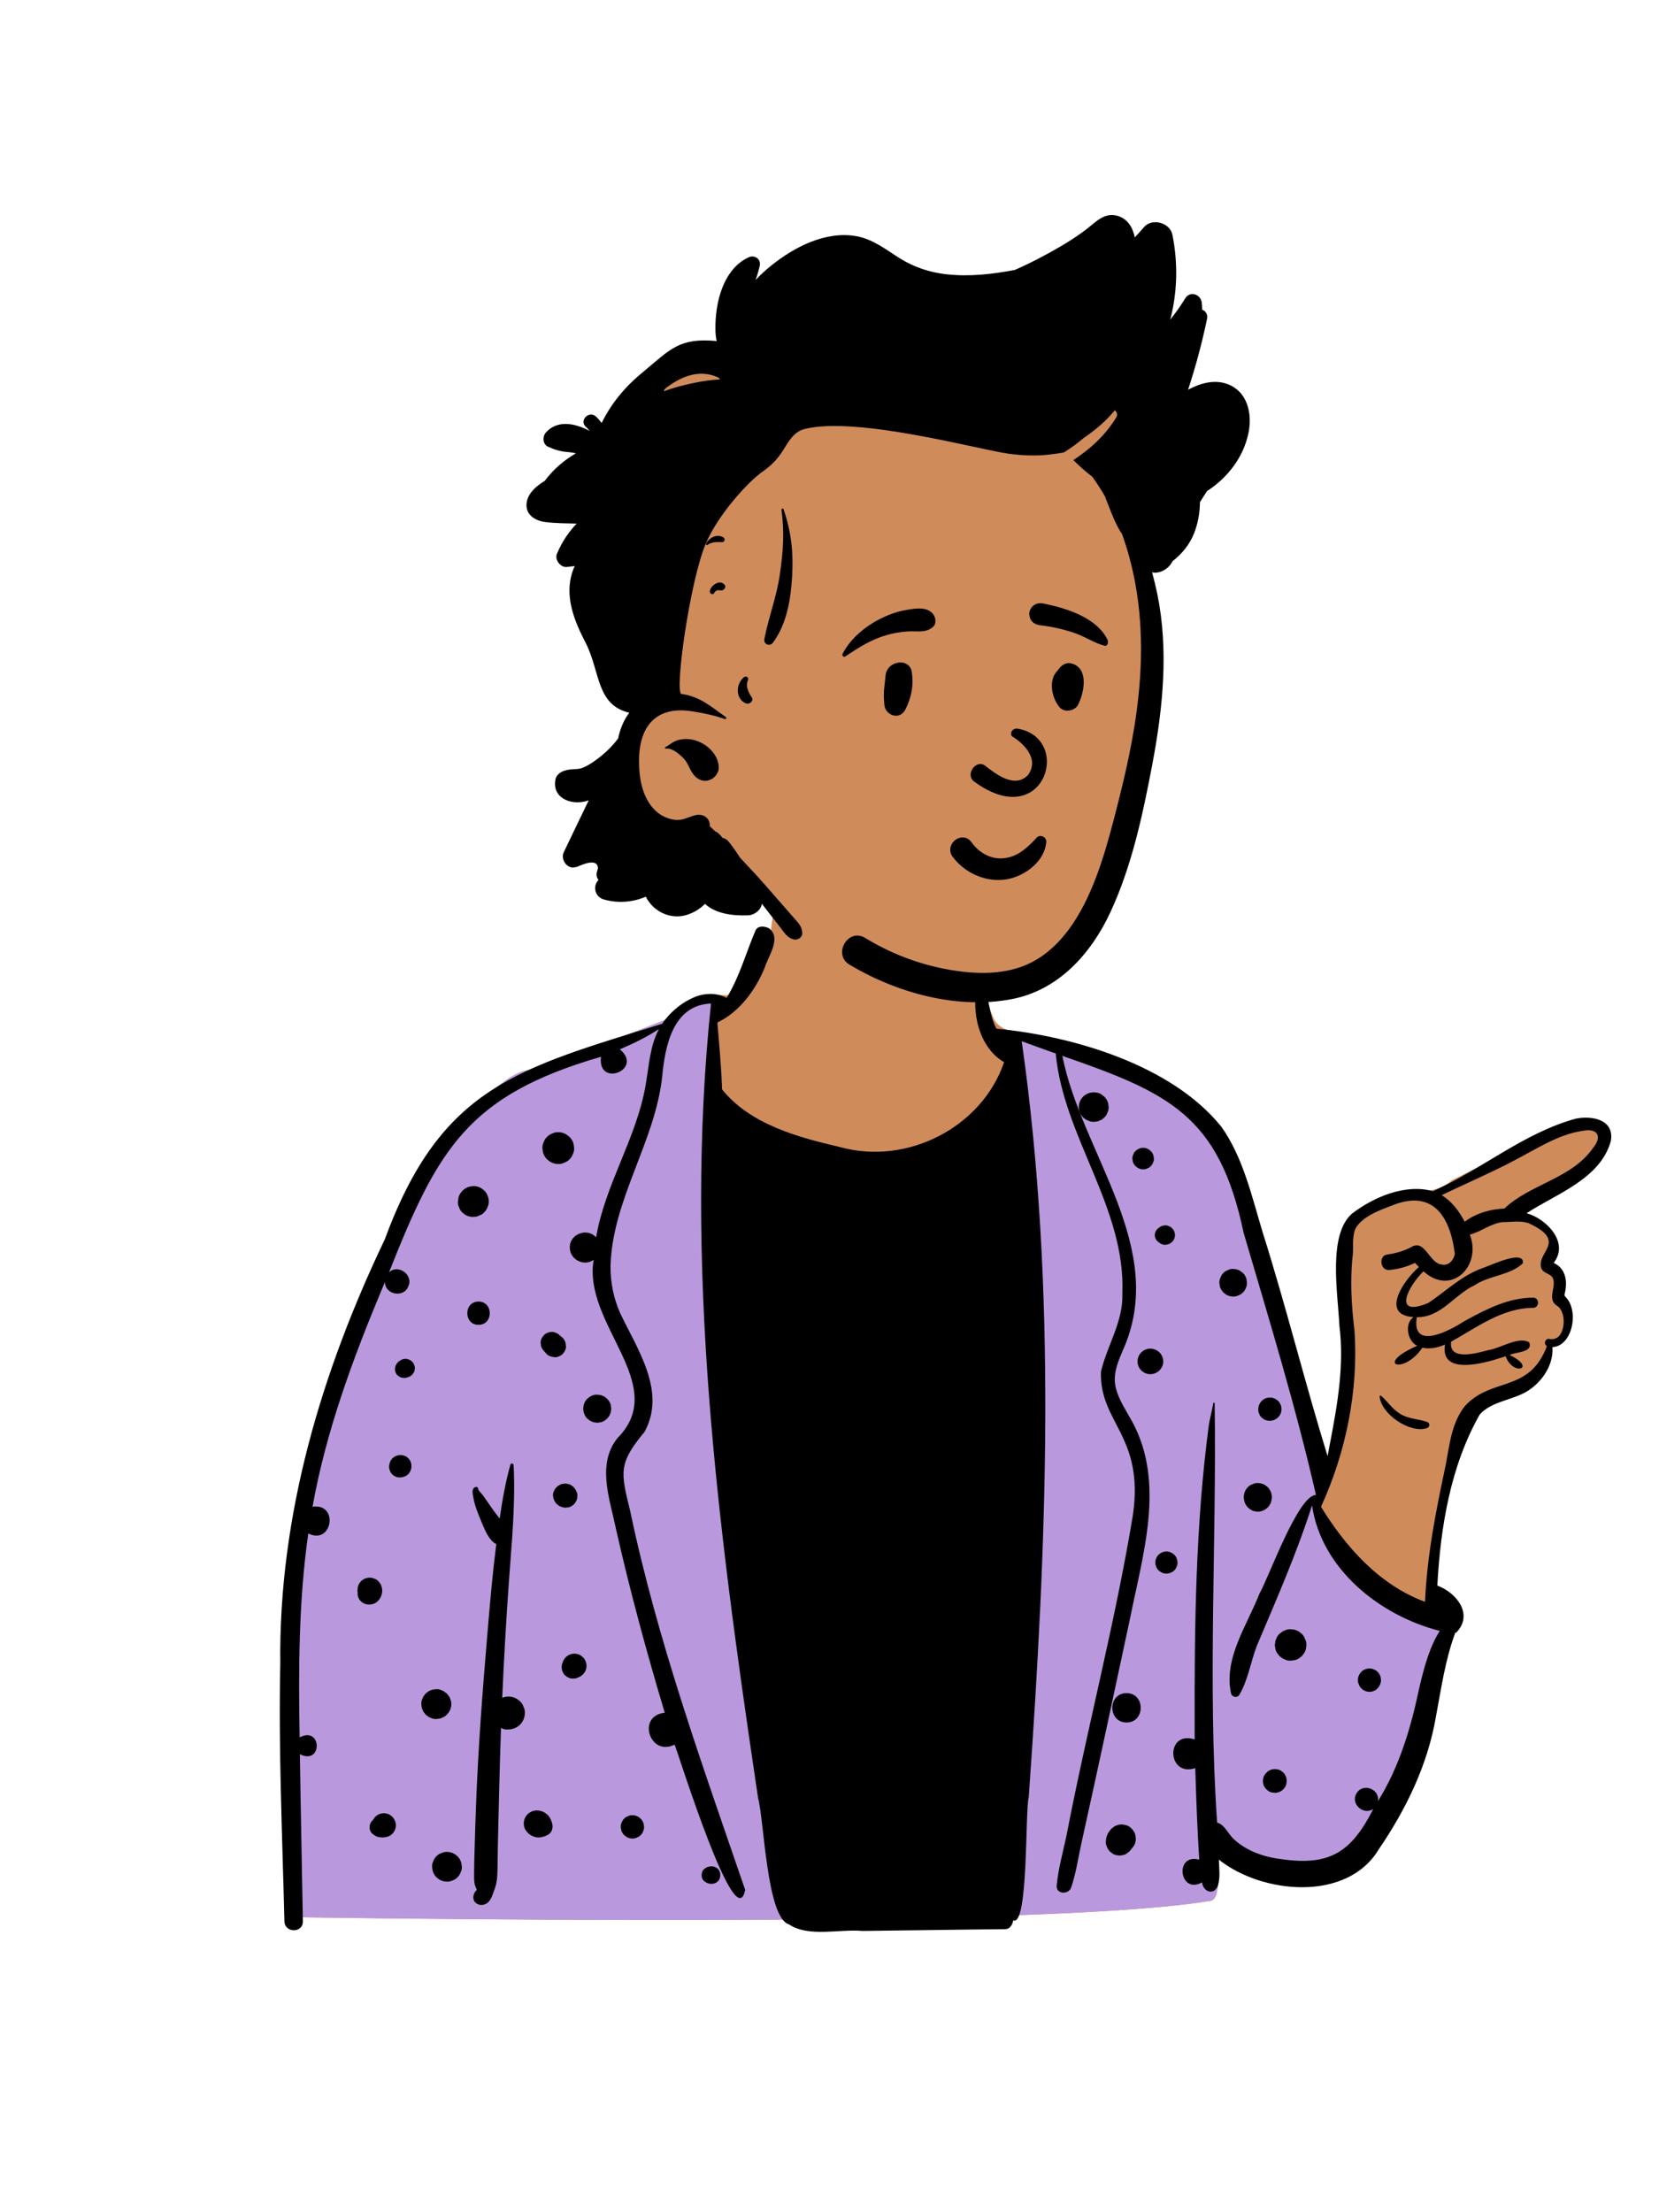 <svg width="36" height="48" viewBox="0 0 36 48" fill="none" xmlns="http://www.w3.org/2000/svg">
<path fill-rule="evenodd" clip-rule="evenodd" d="M18.901 18.793C19.813 18.838 21.233 19.229 21.304 19.479C21.415 19.869 21.177 21.332 21.575 22.12C21.745 22.456 22.39 22.426 22.639 22.535C23.475 22.901 25.95 23.596 26.46 24.47C26.665 24.82 27.921 29.166 28.589 31.383C28.664 31.633 28.749 31.864 28.841 32.078L28.875 31.912C29.148 30.572 29.284 29.761 29.284 29.478C29.284 29.037 28.932 27.175 29.284 26.702C29.632 26.233 30.471 25.85 30.849 25.842L30.86 25.842C31.108 25.842 31.324 25.765 31.506 25.609L31.773 25.475C33.134 24.792 33.928 24.418 34.157 24.351C34.523 24.245 35.146 24.471 34.834 24.809C34.627 25.035 34.106 25.434 33.27 26.006L32.955 26.256L32.993 26.276C33.401 26.491 33.64 26.671 33.711 26.817C33.785 26.968 33.75 27.147 33.605 27.353L33.627 27.375C33.81 27.554 33.901 27.675 33.901 27.736V28.036C34.084 28.302 34.129 28.525 34.038 28.703C33.947 28.881 33.803 29.035 33.605 29.166C33.459 29.549 33.286 29.822 33.085 29.984C32.884 30.146 32.536 30.281 32.042 30.389L31.595 31.459L31.232 32.962L31.05 34.638L31.103 34.677C31.349 34.856 31.506 34.989 31.506 35.126C31.506 35.339 30.515 40.364 28.972 40.589C28.638 40.638 26.908 40.399 26.34 39.937L26.349 39.987C26.482 40.794 26.454 41.214 26.264 41.245C23.926 41.628 17.287 41.747 6.347 41.6C6.282 35.791 6.576 31.923 7.23 29.994C8.902 25.062 10.745 23.378 11.39 23.234C11.955 23.107 13.914 22.327 14.462 22.12C14.819 21.985 14.896 21.58 15.303 21.58L15.336 21.58C15.73 21.584 16.079 21.655 16.275 21.452C16.791 20.92 16.646 20.184 16.86 19.479C16.978 19.09 17.782 18.738 18.901 18.793Z" fill="#D08B5B"/>
<path d="M15.303 21.579L15.336 21.579C15.433 21.58 15.528 21.585 15.618 21.589L15.428 22.238L15.424 22.306C15.3 24.541 16.395 25.611 18.706 25.516C21.018 25.421 22.169 24.689 22.157 23.321L22.156 23.28L22.156 22.428L22.192 22.436C22.368 22.468 22.537 22.49 22.639 22.535C23.475 22.901 25.95 23.595 26.46 24.469C26.665 24.819 27.921 29.165 28.589 31.382C28.613 31.463 28.639 31.542 28.665 31.619L28.665 32.057L28.658 32.084C28.424 32.959 28.735 33.675 29.592 34.231C30.2 34.625 30.823 34.881 31.464 34.999C31.491 35.041 31.506 35.083 31.506 35.125C31.506 35.338 30.515 40.363 28.972 40.588C28.638 40.637 26.908 40.398 26.34 39.936L26.349 39.986L26.357 40.034C26.481 40.81 26.45 41.213 26.264 41.244C23.926 41.627 17.287 41.746 6.347 41.599C6.282 35.791 6.576 31.922 7.23 29.994C8.902 25.061 10.745 23.377 11.39 23.233C11.955 23.106 13.914 22.326 14.462 22.119C14.819 21.984 14.896 21.579 15.303 21.579Z" fill="#BA98DE"/>
<path fill-rule="evenodd" clip-rule="evenodd" d="M16.396 20.185C16.449 20.079 16.591 20.093 16.685 20.141C16.966 20.346 16.672 20.745 16.594 20.996C16.394 21.483 16.047 21.958 15.567 22.186C15.607 22.669 15.652 23.152 15.669 23.638C16.282 24.399 17.316 24.676 18.234 24.89C19.675 25.289 21.302 24.472 21.789 23.046C21.235 22.731 21.056 21.907 21.221 21.332C21.236 21.292 21.298 21.274 21.32 21.319C21.472 21.631 21.452 22.012 21.624 22.32C23.279 22.478 25.415 23.103 26.499 24.442C26.979 25.111 27.169 25.983 27.406 26.759C27.911 28.359 28.313 29.992 28.808 31.593L28.866 31.29C29.026 30.455 29.172 29.609 29.064 28.76L29.062 28.72C29.027 28.044 28.815 26.788 29.339 26.332C29.813 25.97 30.499 25.679 31.094 25.846C32.152 25.375 33.065 24.582 34.192 24.273C34.538 24.201 35.037 24.286 34.955 24.757C34.728 25.58 33.777 25.899 33.127 26.324C33.543 26.437 34.051 26.944 33.726 27.386C33.723 27.394 33.721 27.4 33.718 27.405C33.982 27.522 34.019 27.816 33.954 28.069C33.948 28.135 33.93 28.078 33.969 28.138C34.267 28.419 34.136 29.203 33.687 29.23C33.716 29.601 33.478 29.962 33.176 30.164C32.85 30.383 32.379 30.392 32.11 30.691C31.477 31.807 31.259 33.125 31.19 34.403C31.607 34.559 31.981 35.026 31.602 35.422C31.595 35.423 31.587 35.424 31.58 35.425C31.36 36.011 31.275 36.636 31.159 37.249C30.98 38.294 30.514 39.254 29.92 40.124C29.232 41.277 27.382 41.094 26.45 40.35C26.454 40.545 26.486 40.739 26.424 40.928C26.331 41.131 26.107 41.044 26.084 40.843C25.592 41.12 25.476 40.205 26.023 40.35C25.981 39.689 25.957 39.027 25.937 38.364C25.317 38.565 25.29 37.536 25.924 37.742L25.924 37.458C25.919 35.276 25.943 33.088 26.231 30.924C26.257 30.762 26.302 30.605 26.329 30.444C26.331 30.428 26.358 30.433 26.358 30.448C26.402 33.478 26.204 36.514 26.411 39.545C26.583 39.597 26.651 39.795 26.778 39.91C27.061 40.171 27.446 40.298 27.822 40.342C28.876 40.49 29.331 40.168 29.8 39.252C29.589 39.393 29.303 39.143 29.432 38.919L29.436 38.913C29.57 38.675 29.948 38.817 29.9 39.083C30.372 38.327 30.619 37.475 30.801 36.61L30.826 36.507C30.915 36.14 31.03 35.719 31.243 35.387C29.944 35.056 28.674 34.047 28.471 32.663C28.141 33.7 27.695 34.712 27.269 35.72C27.138 36.07 27.083 36.447 26.895 36.772C26.851 36.847 26.74 36.828 26.715 36.748C26.545 35.991 27.059 35.27 27.326 34.587C27.543 34.202 28.168 32.441 28.556 32.437C28.12 30.528 27.54 28.633 26.986 26.748C26.452 24.202 25.362 23.711 23.053 22.91C23.47 25.033 25.371 27.087 24.359 29.314L24.335 29.372C24.231 29.617 24.145 29.865 24.218 30.134C24.288 30.395 24.447 30.622 24.575 30.858C25.289 32.186 24.797 33.737 24.521 35.12C24.173 36.742 23.828 38.366 23.468 39.986C23.397 40.309 23.351 40.642 23.244 40.955C23.188 41.116 22.912 41.101 22.93 40.913C22.964 40.547 23.066 40.19 23.142 39.831C23.59 37.506 24.198 35.208 24.584 32.873C24.832 31.144 23.854 30.878 23.891 29.762C24.024 29.19 24.375 28.68 24.355 28.072C24.433 26.208 23.077 24.671 22.909 22.858L22.613 22.753C22.465 22.7 22.318 22.646 22.171 22.592C22.945 28.012 22.71 33.552 22.323 38.999C22.244 39.251 22.319 41.821 21.987 41.665C21.971 41.763 21.918 41.859 21.805 41.859C20.776 41.868 19.747 41.885 18.718 41.897C18.224 41.851 17.543 42.04 17.122 41.755C16.636 41.616 16.581 39.485 16.451 39.016L16.4 38.675C15.574 33.098 14.835 27.406 15.429 21.774C14.603 21.805 14.432 22.697 14.371 23.346C14.218 24.779 13.293 26.013 13.248 27.463C13.245 27.814 13.311 28.155 13.451 28.478C13.824 29.269 14.469 30.183 13.987 31.067C13.417 31.754 13.466 31.935 13.675 32.785C14.264 35.595 15.241 38.296 16.17 41.005C15.968 42.058 14.754 38.149 14.639 37.854C14.102 38.125 13.808 37.227 14.425 37.163C14.029 35.837 13.664 34.5 13.361 33.149L13.353 33.111C13.219 32.487 12.955 31.756 13.4 31.202C14.548 30.041 12.642 28.742 12.882 27.335C12.674 27.489 12.36 27.327 12.365 27.068C12.355 26.777 12.746 26.628 12.935 26.85C13.128 25.708 13.802 24.712 14.005 23.573L14.014 23.52C14.084 23.118 14.103 22.694 14.3 22.328C14.032 22.502 13.745 22.643 13.451 22.768C13.977 23.208 12.958 23.61 13.042 22.93C10.154 23.766 9.501 24.931 8.441 27.608C8.639 27.416 8.978 27.665 8.86 27.91C8.765 28.169 8.353 28.093 8.353 27.818L8.304 27.933C7.661 29.471 7.076 31.046 6.782 32.692C7.359 32.611 7.212 33.533 6.69 33.273C6.48 34.737 6.476 36.221 6.502 37.697C6.989 37.442 7.003 38.309 6.507 38.062C6.525 39.271 6.552 40.48 6.572 41.689C6.576 41.947 6.179 41.946 6.172 41.689C6.126 39.831 6.042 37.97 6.082 36.111C6.044 32.886 6.971 29.776 8.352 26.887C9.574 23.559 11.262 23.181 14.368 22.214C14.655 21.788 15.268 21.385 15.767 21.652C16.047 21.201 16.189 20.666 16.396 20.185ZM11.075 31.781C11.086 31.74 11.145 31.751 11.146 31.791C11.172 32.313 11.149 32.838 11.114 33.363C11.092 33.683 11.065 34.002 11.043 34.32C10.983 35.159 10.935 35.998 10.898 36.838C10.911 36.833 10.924 36.828 10.938 36.824C11.001 36.807 11.065 36.807 11.128 36.824C11.184 36.84 11.233 36.868 11.276 36.907L11.285 36.916C11.32 36.948 11.344 36.986 11.359 37.031C11.379 37.07 11.39 37.112 11.39 37.157L11.389 37.168C11.389 37.233 11.373 37.292 11.341 37.348C11.309 37.402 11.266 37.444 11.213 37.476C11.157 37.508 11.097 37.524 11.033 37.525C11.026 37.525 11.019 37.526 11.012 37.526C10.964 37.528 10.92 37.518 10.878 37.497L10.872 37.495C10.856 37.921 10.844 38.347 10.834 38.774C10.826 39.145 10.814 39.517 10.807 39.889L10.803 40.075L10.797 40.486C10.794 40.654 10.796 40.816 10.738 40.976L10.731 40.994C10.69 41.1 10.658 41.249 10.547 41.308C10.459 41.355 10.34 41.337 10.289 41.245C10.247 41.168 10.284 41.057 10.347 41.006C10.345 41.002 10.343 40.999 10.342 40.996C10.332 40.967 10.317 40.941 10.309 40.912C10.281 40.822 10.289 40.726 10.288 40.632C10.288 40.467 10.294 40.302 10.298 40.137C10.308 39.785 10.319 39.434 10.333 39.083C10.38 37.906 10.467 36.728 10.568 35.554L10.601 35.158C10.647 34.631 10.694 34.103 10.76 33.579C10.763 33.554 10.767 33.529 10.77 33.504C10.734 33.486 10.701 33.462 10.675 33.434C10.569 33.323 10.505 33.158 10.445 33.015L10.432 32.982C10.367 32.83 10.306 32.676 10.275 32.513L10.273 32.498C10.258 32.428 10.23 32.305 10.304 32.271C10.343 32.254 10.367 32.266 10.38 32.304C10.381 32.31 10.38 32.315 10.377 32.32C10.408 32.366 10.455 32.41 10.485 32.453L10.588 32.6L10.639 32.674C10.703 32.769 10.772 32.86 10.843 32.949C10.899 32.556 10.968 32.164 11.075 31.781ZM15.292 40.545C15.42 40.444 15.63 40.499 15.63 40.685C15.63 40.872 15.42 40.926 15.292 40.825L15.285 40.82L15.279 40.815C15.209 40.761 15.207 40.618 15.274 40.559L15.279 40.555C15.283 40.551 15.287 40.548 15.292 40.545ZM9.699 40.182C9.757 40.182 9.811 40.197 9.862 40.226C9.884 40.243 9.905 40.259 9.927 40.276C9.967 40.316 9.995 40.364 10.01 40.419L10.022 40.505C10.023 40.549 10.014 40.59 9.994 40.629C9.981 40.669 9.958 40.704 9.927 40.733C9.898 40.764 9.863 40.787 9.823 40.8C9.788 40.818 9.75 40.828 9.71 40.828L9.699 40.827C9.64 40.827 9.586 40.813 9.536 40.783C9.514 40.767 9.492 40.75 9.47 40.733C9.431 40.693 9.403 40.645 9.388 40.59C9.384 40.562 9.38 40.533 9.376 40.505C9.374 40.46 9.384 40.419 9.404 40.38C9.417 40.34 9.439 40.306 9.47 40.276C9.5 40.245 9.534 40.222 9.574 40.21C9.61 40.191 9.648 40.182 9.688 40.182L9.699 40.182ZM24.339 39.586L24.421 39.597C24.5 39.615 24.563 39.673 24.605 39.739C24.628 39.774 24.64 39.813 24.642 39.854C24.651 39.894 24.649 39.935 24.636 39.976C24.627 40.017 24.608 40.051 24.581 40.081C24.572 40.096 24.561 40.109 24.548 40.121C24.523 40.164 24.484 40.192 24.444 40.221C24.41 40.243 24.373 40.254 24.334 40.256C24.308 40.263 24.282 40.263 24.255 40.256C24.216 40.254 24.18 40.243 24.146 40.221C24.126 40.206 24.106 40.19 24.086 40.175C24.069 40.155 24.052 40.134 24.037 40.112C24.027 40.088 24.017 40.064 24.007 40.04C23.988 39.983 23.997 39.932 24.007 39.875C24.009 39.865 24.011 39.856 24.015 39.847L24.021 39.829C24.04 39.781 24.049 39.765 24.081 39.723L24.093 39.707C24.099 39.699 24.106 39.691 24.113 39.684C24.133 39.663 24.161 39.646 24.184 39.628C24.232 39.6 24.284 39.587 24.339 39.586ZM13.723 39.386C13.769 39.386 13.811 39.398 13.851 39.42L13.902 39.46C13.933 39.492 13.955 39.529 13.967 39.572C13.97 39.594 13.973 39.617 13.976 39.639C13.977 39.674 13.97 39.706 13.954 39.737C13.944 39.768 13.927 39.795 13.902 39.818C13.879 39.842 13.852 39.86 13.821 39.87C13.793 39.885 13.764 39.892 13.733 39.892L13.723 39.892C13.678 39.892 13.635 39.88 13.596 39.857L13.544 39.818C13.513 39.786 13.491 39.749 13.479 39.706C13.476 39.684 13.473 39.661 13.47 39.639C13.469 39.604 13.476 39.572 13.492 39.541C13.502 39.51 13.52 39.483 13.544 39.46C13.567 39.435 13.594 39.418 13.626 39.408C13.653 39.393 13.682 39.386 13.713 39.386L13.723 39.386ZM11.647 39.282C11.713 39.282 11.779 39.3 11.833 39.338C11.884 39.375 11.924 39.415 11.949 39.474C11.956 39.491 11.963 39.507 11.969 39.523C11.996 39.595 12.001 39.667 11.964 39.737C11.928 39.805 11.85 39.835 11.781 39.855C11.722 39.872 11.655 39.875 11.597 39.854C11.568 39.844 11.539 39.833 11.513 39.817C11.464 39.787 11.437 39.751 11.404 39.706C11.378 39.662 11.366 39.615 11.366 39.564C11.366 39.513 11.378 39.466 11.404 39.422C11.454 39.336 11.548 39.283 11.647 39.282ZM8.33 39.343C8.412 39.343 8.485 39.381 8.535 39.445C8.585 39.511 8.603 39.592 8.581 39.673C8.558 39.759 8.487 39.834 8.399 39.856C8.334 39.872 8.28 39.871 8.216 39.86C8.161 39.851 8.119 39.818 8.077 39.784C8.029 39.745 8.014 39.674 8.022 39.616C8.03 39.559 8.056 39.521 8.097 39.487L8.097 39.486L8.082 39.498C8.088 39.493 8.093 39.487 8.099 39.482C8.101 39.479 8.102 39.475 8.104 39.472C8.127 39.432 8.158 39.401 8.198 39.378C8.239 39.355 8.282 39.343 8.33 39.343ZM27.597 38.394C27.642 38.382 27.688 38.382 27.733 38.394C27.767 38.402 27.796 38.417 27.821 38.44C27.846 38.457 27.866 38.477 27.882 38.504L27.887 38.512C27.922 38.573 27.928 38.642 27.913 38.71C27.894 38.794 27.817 38.87 27.733 38.89L27.73 38.89L27.728 38.891C27.694 38.901 27.66 38.903 27.626 38.895C27.592 38.894 27.56 38.884 27.531 38.865C27.494 38.841 27.463 38.81 27.439 38.773C27.421 38.744 27.411 38.712 27.409 38.678C27.403 38.656 27.403 38.633 27.409 38.611C27.411 38.577 27.421 38.545 27.439 38.515L27.48 38.464L27.484 38.46C27.515 38.428 27.553 38.406 27.597 38.394ZM24.446 36.737C24.856 36.737 24.855 37.374 24.446 37.374C24.035 37.374 24.036 36.737 24.446 36.737ZM9.423 36.657C9.466 36.647 9.509 36.649 9.552 36.662C9.578 36.673 9.604 36.684 9.629 36.695L9.695 36.746C9.707 36.756 9.713 36.767 9.725 36.782L9.739 36.8C9.759 36.828 9.76 36.834 9.782 36.892C9.797 36.947 9.797 37.003 9.782 37.059C9.775 37.086 9.764 37.111 9.75 37.135C9.737 37.157 9.721 37.177 9.704 37.195L9.695 37.204C9.666 37.236 9.631 37.258 9.591 37.271C9.566 37.286 9.538 37.293 9.509 37.293C9.466 37.303 9.423 37.301 9.38 37.287C9.354 37.276 9.328 37.266 9.303 37.255L9.237 37.204L9.186 37.138L9.17 37.1L9.154 37.061L9.142 36.975C9.141 36.93 9.15 36.889 9.17 36.85C9.178 36.823 9.192 36.799 9.212 36.779C9.226 36.754 9.245 36.735 9.27 36.72C9.29 36.7 9.314 36.687 9.341 36.679C9.367 36.664 9.394 36.657 9.423 36.657ZM29.718 36.202C29.752 36.201 29.784 36.208 29.813 36.223C29.823 36.227 29.834 36.231 29.843 36.236C29.881 36.258 29.911 36.289 29.933 36.326C29.951 36.355 29.962 36.386 29.963 36.419C29.97 36.45 29.969 36.48 29.961 36.51L29.958 36.519C29.951 36.544 29.941 36.567 29.927 36.588C29.926 36.59 29.925 36.593 29.923 36.595C29.902 36.628 29.874 36.656 29.84 36.676C29.801 36.698 29.76 36.709 29.716 36.709C29.627 36.709 29.551 36.661 29.504 36.588C29.498 36.578 29.494 36.564 29.489 36.554C29.485 36.544 29.479 36.531 29.475 36.519C29.463 36.475 29.463 36.43 29.475 36.386C29.483 36.353 29.498 36.325 29.52 36.301C29.538 36.274 29.561 36.252 29.59 36.236C29.626 36.215 29.665 36.204 29.706 36.202L29.718 36.202ZM12.393 35.89C12.437 35.879 12.48 35.877 12.523 35.888L12.533 35.89C12.568 35.898 12.598 35.914 12.623 35.937C12.652 35.956 12.675 35.981 12.691 36.011C12.715 36.053 12.727 36.097 12.727 36.145C12.727 36.192 12.715 36.237 12.691 36.278C12.668 36.317 12.636 36.349 12.596 36.372L12.562 36.389C12.533 36.407 12.502 36.417 12.469 36.418C12.447 36.424 12.425 36.424 12.403 36.418C12.38 36.418 12.359 36.413 12.34 36.401C12.319 36.395 12.3 36.385 12.285 36.369C12.258 36.352 12.236 36.328 12.221 36.299L12.195 36.239L12.187 36.173L12.195 36.107L12.209 36.074C12.222 36.03 12.244 35.991 12.277 35.958C12.31 35.925 12.349 35.903 12.393 35.89ZM27.915 35.362C27.961 35.348 28.006 35.346 28.051 35.356C28.082 35.356 28.111 35.364 28.137 35.379C28.166 35.387 28.192 35.402 28.213 35.423C28.25 35.447 28.279 35.479 28.301 35.519L28.335 35.601C28.356 35.654 28.348 35.732 28.336 35.785C28.326 35.829 28.305 35.867 28.276 35.899C28.261 35.925 28.241 35.945 28.215 35.96C28.186 35.986 28.153 36.005 28.115 36.016L28.105 36.019L28.101 36.02C28.1 36.02 28.1 36.02 28.099 36.02C28.099 36.021 28.098 36.021 28.098 36.021C28.083 36.024 28.067 36.026 28.051 36.027C28.006 36.037 27.961 36.035 27.915 36.021C27.888 36.01 27.861 35.998 27.834 35.986C27.81 35.969 27.788 35.951 27.764 35.933C27.747 35.91 27.729 35.887 27.711 35.864C27.686 35.825 27.672 35.782 27.671 35.737C27.662 35.706 27.662 35.676 27.671 35.646C27.671 35.615 27.678 35.587 27.694 35.56C27.707 35.517 27.731 35.481 27.764 35.45C27.788 35.432 27.81 35.414 27.834 35.397C27.861 35.385 27.888 35.373 27.915 35.362ZM7.952 34.241C8 34.228 8.047 34.228 8.094 34.241L8.158 34.268C8.189 34.285 8.214 34.307 8.233 34.337C8.256 34.362 8.272 34.393 8.28 34.427C8.299 34.475 8.297 34.55 8.282 34.599C8.265 34.654 8.24 34.698 8.2 34.739C8.134 34.808 8.033 34.827 7.943 34.807C7.918 34.801 7.895 34.79 7.873 34.777C7.805 34.735 7.76 34.661 7.76 34.58C7.76 34.572 7.761 34.563 7.762 34.554C7.757 34.536 7.756 34.518 7.757 34.498L7.766 34.427L7.767 34.426C7.779 34.381 7.802 34.342 7.834 34.309C7.865 34.279 7.9 34.257 7.941 34.244L7.951 34.241H7.952ZM31.57 27.21C31.485 26.509 31.163 25.755 30.183 26.166L30.11 26.194C29.867 26.285 29.585 26.406 29.437 26.618C29.335 26.765 29.37 27.048 29.356 27.219C29.292 27.773 29.326 28.328 29.393 28.88C29.479 30.175 29.206 31.517 28.665 32.694C29.207 33.572 29.933 34.39 30.923 34.756C30.965 33.758 31.16 32.778 31.368 31.805L31.376 31.762C31.459 31.323 31.501 30.872 31.789 30.507C32.376 29.87 33.182 30.23 33.568 29.207C33.487 29.166 33.532 29.026 33.63 29.053C33.968 29.113 34.023 28.485 33.791 28.334C33.55 28.187 33.793 27.915 33.69 27.719C33.633 27.634 33.509 27.632 33.453 27.534C33.305 27.176 34.048 26.946 33.174 26.542C32.995 26.478 32.795 26.518 32.614 26.517C32.349 26.542 32.138 26.729 31.895 26.788C32.16 27.473 31.492 28.132 30.89 27.585C30.563 27.895 30.197 28.601 30.993 28.272C31.383 28.012 31.718 27.675 32.171 27.515L32.18 27.512C32.348 27.457 33.083 27.1 33.047 27.409C32.771 27.675 32.317 27.671 31.998 27.887C31.556 28.092 31.274 28.587 30.745 28.58C30.623 29.321 31.463 28.87 31.776 28.666L31.863 28.619C32.305 28.38 32.753 28.159 33.268 28.156C33.41 28.155 33.409 28.375 33.268 28.377C32.597 28.381 32.05 28.8 31.488 29.112C31.433 29.545 32.066 29.355 32.306 29.292C32.558 29.256 32.963 28.984 33.184 29.128C33.27 29.349 32.89 29.333 32.758 29.4C33.361 29.69 32.833 29.872 32.671 29.427L32.624 29.443C32.22 29.579 31.24 29.858 31.357 29.174C31.209 29.239 31.029 29.279 30.865 29.242C30.458 29.845 29.808 29.612 30.753 29.201C30.54 29.102 30.469 28.72 30.673 28.577C29.93 28.532 30.482 27.752 30.79 27.491C30.761 27.462 30.732 27.432 30.706 27.402C30.529 27.486 30.342 27.538 30.143 27.556C29.952 27.573 29.909 27.248 30.098 27.221C30.3 27.193 30.485 27.139 30.663 27.038C30.933 26.921 31.025 27.421 31.294 27.439C31.441 27.468 31.541 27.339 31.57 27.21ZM25.311 33.663C25.376 33.663 25.434 33.69 25.481 33.734C25.529 33.777 25.549 33.842 25.552 33.904C25.553 33.937 25.546 33.968 25.531 33.997C25.521 34.026 25.505 34.052 25.481 34.074C25.438 34.117 25.373 34.144 25.311 34.144C25.246 34.144 25.188 34.117 25.141 34.074C25.094 34.03 25.073 33.966 25.07 33.904C25.069 33.871 25.076 33.84 25.091 33.811C25.1 33.784 25.114 33.76 25.134 33.74L25.141 33.734C25.185 33.69 25.25 33.663 25.311 33.663ZM27.284 32.178L27.294 32.178C27.349 32.179 27.4 32.192 27.448 32.22C27.469 32.236 27.489 32.252 27.51 32.268C27.547 32.306 27.573 32.35 27.588 32.402C27.603 32.456 27.603 32.51 27.588 32.564C27.583 32.595 27.571 32.625 27.553 32.651C27.526 32.696 27.491 32.732 27.445 32.758C27.399 32.786 27.348 32.799 27.294 32.8C27.24 32.799 27.19 32.786 27.143 32.758C27.098 32.732 27.062 32.696 27.036 32.651C27.017 32.625 27.006 32.595 27.001 32.564C26.986 32.51 26.986 32.456 27.001 32.402C27.014 32.354 27.037 32.312 27.071 32.276L27.079 32.268C27.106 32.238 27.139 32.217 27.177 32.205C27.21 32.187 27.246 32.178 27.284 32.178ZM12.229 32.195C12.252 32.189 12.275 32.189 12.298 32.195C12.333 32.197 12.365 32.207 12.395 32.226C12.412 32.239 12.43 32.253 12.447 32.266L12.463 32.285C12.495 32.325 12.496 32.331 12.521 32.392C12.531 32.426 12.533 32.459 12.525 32.493C12.525 32.516 12.52 32.538 12.508 32.557C12.502 32.579 12.491 32.598 12.476 32.613C12.464 32.632 12.449 32.648 12.43 32.659C12.406 32.681 12.377 32.697 12.344 32.704L12.276 32.713C12.268 32.712 12.259 32.711 12.25 32.71C12.239 32.71 12.229 32.709 12.219 32.707L12.209 32.704L12.2 32.702C12.187 32.698 12.175 32.694 12.164 32.688C12.142 32.681 12.123 32.67 12.106 32.654C12.078 32.636 12.056 32.611 12.04 32.581L12.035 32.571C12.029 32.56 12.024 32.549 12.02 32.538C12.01 32.519 12.004 32.499 12.004 32.477C11.998 32.448 11.998 32.42 12.006 32.391L12.008 32.382L12.033 32.325C12.045 32.305 12.058 32.285 12.075 32.27C12.085 32.26 12.11 32.241 12.124 32.231L12.133 32.226C12.162 32.207 12.195 32.197 12.229 32.195ZM8.86 31.64C8.987 31.767 8.931 32 8.754 32.045L8.733 32.05C8.562 32.094 8.407 31.939 8.451 31.767L8.456 31.747C8.501 31.57 8.734 31.514 8.86 31.64ZM29.938 30.299C29.937 30.282 29.96 30.275 29.971 30.286C30.122 30.421 30.218 30.583 30.401 30.688C30.585 30.793 30.775 30.785 30.966 30.853C31.032 30.876 31.032 30.963 30.966 30.986C30.604 31.113 29.966 30.683 29.938 30.299ZM12.879 30.271C12.919 30.259 12.96 30.257 13 30.266C13.028 30.266 13.053 30.273 13.077 30.287C13.103 30.294 13.125 30.307 13.144 30.326C13.167 30.34 13.185 30.358 13.199 30.381C13.226 30.41 13.244 30.445 13.254 30.484L13.264 30.565L13.254 30.646C13.243 30.67 13.233 30.695 13.223 30.719L13.195 30.757C13.172 30.787 13.169 30.787 13.114 30.828C13.079 30.85 13.041 30.863 13 30.864C12.973 30.872 12.947 30.872 12.919 30.864C12.892 30.864 12.866 30.857 12.843 30.844C12.817 30.836 12.794 30.823 12.775 30.804C12.742 30.783 12.716 30.754 12.697 30.719C12.687 30.695 12.676 30.67 12.666 30.646L12.655 30.565L12.666 30.484L12.667 30.482C12.681 30.431 12.707 30.387 12.744 30.349L12.805 30.302C12.829 30.287 12.853 30.279 12.879 30.271ZM27.489 30.332C27.576 30.308 27.671 30.334 27.735 30.397C27.799 30.461 27.823 30.555 27.8 30.642C27.776 30.727 27.708 30.795 27.623 30.818C27.598 30.825 27.573 30.829 27.547 30.828C27.503 30.827 27.462 30.816 27.424 30.794L27.376 30.756C27.352 30.735 27.335 30.709 27.326 30.679C27.31 30.65 27.303 30.619 27.305 30.585L27.304 30.579C27.303 30.567 27.305 30.555 27.309 30.544C27.309 30.532 27.311 30.52 27.314 30.508C27.337 30.424 27.405 30.355 27.489 30.332ZM8.799 29.484C8.827 29.483 8.853 29.489 8.877 29.502C8.902 29.51 8.924 29.524 8.942 29.544C8.962 29.562 8.976 29.584 8.984 29.609C8.997 29.633 9.003 29.659 9.002 29.687C9.002 29.724 8.992 29.758 8.974 29.789C8.963 29.803 8.953 29.817 8.942 29.83C8.917 29.855 8.887 29.873 8.853 29.882L8.833 29.889C8.803 29.9 8.775 29.901 8.744 29.896C8.712 29.892 8.682 29.883 8.656 29.863C8.63 29.848 8.61 29.828 8.595 29.802L8.577 29.761C8.574 29.748 8.572 29.727 8.571 29.713C8.571 29.71 8.571 29.709 8.571 29.706C8.571 29.694 8.575 29.664 8.578 29.652C8.585 29.627 8.599 29.602 8.615 29.581C8.629 29.56 8.647 29.543 8.67 29.53L8.673 29.529L8.675 29.527C8.682 29.522 8.69 29.517 8.697 29.512C8.728 29.494 8.762 29.484 8.799 29.484ZM24.962 29.262C25.012 29.262 25.058 29.275 25.101 29.3C25.103 29.3 25.105 29.301 25.106 29.302C25.147 29.326 25.18 29.359 25.204 29.4C25.23 29.443 25.242 29.49 25.242 29.539C25.242 29.589 25.23 29.635 25.204 29.678C25.18 29.719 25.147 29.752 25.106 29.776C25.105 29.777 25.103 29.778 25.101 29.779C25.058 29.804 25.012 29.816 24.962 29.817C24.912 29.816 24.865 29.804 24.822 29.779C24.737 29.729 24.684 29.637 24.684 29.539C24.684 29.441 24.737 29.349 24.822 29.3C24.865 29.275 24.912 29.262 24.962 29.262ZM11.964 28.9L11.972 28.9C12.005 28.898 12.036 28.905 12.065 28.921C12.095 28.93 12.12 28.947 12.143 28.971L12.188 29.009L12.201 29.02C12.204 29.021 12.206 29.023 12.208 29.025C12.239 29.056 12.259 29.092 12.271 29.134C12.275 29.158 12.278 29.182 12.281 29.206C12.288 29.269 12.251 29.333 12.21 29.378C12.188 29.401 12.162 29.418 12.132 29.428C12.103 29.443 12.072 29.45 12.039 29.448C11.971 29.442 11.906 29.428 11.858 29.375C11.852 29.369 11.847 29.363 11.841 29.356L11.802 29.311C11.772 29.281 11.752 29.245 11.74 29.205C11.737 29.183 11.734 29.162 11.732 29.14C11.729 29.076 11.76 29.016 11.802 28.971C11.841 28.928 11.906 28.902 11.964 28.9ZM10.384 28.241C10.709 28.241 10.709 28.746 10.384 28.746C10.059 28.746 10.059 28.241 10.384 28.241ZM26.749 27.532L26.76 27.533C26.814 27.533 26.864 27.547 26.91 27.574L26.971 27.62C27.008 27.658 27.034 27.702 27.048 27.753C27.052 27.779 27.055 27.806 27.059 27.832C27.06 27.873 27.052 27.912 27.033 27.948C27.021 27.985 27 28.017 26.971 28.044C26.944 28.073 26.912 28.094 26.875 28.106C26.839 28.125 26.801 28.133 26.76 28.132C26.706 28.131 26.655 28.118 26.608 28.091C26.588 28.075 26.568 28.059 26.548 28.044C26.514 28.009 26.489 27.969 26.474 27.924L26.471 27.912L26.46 27.832C26.459 27.791 26.467 27.753 26.486 27.717C26.498 27.68 26.519 27.648 26.548 27.62C26.575 27.591 26.607 27.571 26.644 27.559C26.677 27.541 26.712 27.533 26.749 27.532ZM25.283 26.587C25.312 26.586 25.339 26.592 25.365 26.605C25.391 26.614 25.413 26.628 25.432 26.649C25.473 26.681 25.497 26.745 25.497 26.798C25.497 26.85 25.473 26.915 25.432 26.947C25.406 26.973 25.375 26.991 25.339 27.001L25.283 27.009C25.229 27.011 25.173 26.983 25.135 26.947C25.127 26.94 25.119 26.933 25.111 26.926C25.076 26.893 25.061 26.845 25.058 26.798C25.058 26.773 25.063 26.75 25.074 26.728C25.081 26.706 25.094 26.687 25.111 26.67C25.119 26.663 25.127 26.656 25.135 26.649C25.177 26.61 25.226 26.59 25.283 26.587ZM34.572 24.903C34.778 24.652 34.658 24.474 34.349 24.536C33.817 24.608 33.316 24.945 32.847 25.186C32.335 25.456 31.808 25.679 31.285 25.933C31.501 26.066 31.661 26.273 31.783 26.509C32.028 26.324 32.34 26.235 32.645 26.223C33.198 25.693 34.114 25.572 34.572 24.903ZM10.274 25.735C10.33 25.735 10.382 25.748 10.431 25.774L10.442 25.78L10.509 25.832C10.541 25.862 10.564 25.898 10.578 25.939C10.598 25.978 10.607 26.021 10.606 26.067C10.607 26.113 10.598 26.155 10.578 26.195C10.564 26.236 10.541 26.271 10.509 26.302C10.49 26.326 10.466 26.345 10.438 26.358C10.411 26.369 10.385 26.381 10.358 26.392C10.329 26.401 10.294 26.402 10.262 26.404C10.204 26.404 10.149 26.389 10.098 26.36L10.033 26.309C10.001 26.279 9.978 26.245 9.965 26.204C9.947 26.169 9.937 26.131 9.937 26.09L9.937 26.079C9.937 26.076 9.937 26.074 9.938 26.071C9.941 26.041 9.946 26.012 9.95 25.983C9.96 25.939 9.98 25.901 10.009 25.869C10.017 25.854 10.027 25.842 10.04 25.832C10.081 25.791 10.13 25.763 10.186 25.747C10.215 25.743 10.245 25.739 10.274 25.735ZM24.806 24.905C24.849 24.905 24.888 24.916 24.924 24.937C24.94 24.949 24.956 24.961 24.971 24.974C25 25.003 25.02 25.037 25.031 25.077L25.04 25.139C25.041 25.171 25.034 25.201 25.019 25.229C25.01 25.257 24.994 25.282 24.971 25.304C24.95 25.326 24.925 25.343 24.896 25.352C24.869 25.367 24.838 25.373 24.806 25.372C24.764 25.372 24.725 25.361 24.689 25.34C24.673 25.328 24.657 25.316 24.641 25.304C24.615 25.277 24.596 25.246 24.584 25.21L24.581 25.201L24.573 25.139C24.572 25.106 24.578 25.077 24.593 25.049C24.602 25.02 24.619 24.995 24.641 24.974C24.663 24.951 24.688 24.935 24.716 24.925C24.741 24.912 24.768 24.905 24.797 24.905L24.806 24.905ZM12.104 24.566L12.115 24.566C12.177 24.567 12.235 24.582 12.289 24.614C12.312 24.631 12.335 24.649 12.358 24.668C12.401 24.71 12.43 24.761 12.447 24.82L12.459 24.911C12.461 24.959 12.451 25.003 12.429 25.044C12.416 25.087 12.392 25.124 12.358 25.155C12.327 25.189 12.29 25.212 12.247 25.226C12.206 25.248 12.162 25.258 12.115 25.256C12.052 25.256 11.994 25.24 11.941 25.209C11.917 25.191 11.894 25.173 11.871 25.155C11.828 25.112 11.799 25.061 11.782 25.003L11.77 24.911C11.768 24.864 11.778 24.819 11.8 24.778C11.813 24.736 11.837 24.698 11.871 24.668C11.902 24.634 11.939 24.61 11.982 24.596C12.02 24.576 12.06 24.566 12.104 24.566ZM23.693 23.705C23.721 23.698 23.75 23.698 23.778 23.705C23.821 23.707 23.861 23.72 23.898 23.743L23.962 23.794C23.963 23.794 23.964 23.795 23.965 23.797C24.004 23.836 24.032 23.883 24.047 23.936L24.058 24.021C24.059 24.064 24.05 24.105 24.031 24.142C24.019 24.178 24 24.21 23.973 24.237L23.962 24.247C23.933 24.279 23.899 24.301 23.86 24.314C23.834 24.328 23.807 24.336 23.778 24.336C23.736 24.345 23.693 24.343 23.65 24.33C23.625 24.319 23.599 24.308 23.574 24.298L23.566 24.293C23.469 24.24 23.409 24.129 23.409 24.021C23.409 23.912 23.469 23.801 23.566 23.748C23.568 23.747 23.571 23.745 23.574 23.743C23.611 23.72 23.65 23.707 23.693 23.705Z" fill="black"/>
<path fill-rule="evenodd" clip-rule="evenodd" d="M23.369 7.233C21.698 6.742 15.955 7.245 15.813 7.352C15.581 7.545 14.45 8.16 14.274 8.3C12.684 9.99 14.2 12.5 14.084 14.538C14.091 15.262 13.784 15.922 13.642 16.617C13.583 16.982 13.596 17.359 13.785 17.687C14.119 18.271 14.822 18.39 15.395 18.626C15.68 18.749 15.946 18.923 16.19 19.114C17.832 20.57 18.746 21.568 21.142 21.239C21.155 21.354 21.256 21.466 21.382 21.415C21.676 21.295 21.968 21.168 22.265 21.054C22.328 21.207 22.511 21.251 22.634 21.116L22.635 21.116C23.184 20.67 23.533 20.059 23.793 19.405C23.974 19.028 24.123 18.634 24.237 18.229C24.25 18.183 24.248 18.142 24.236 18.107C24.761 16.295 24.955 14.387 24.817 12.506C24.789 12.118 24.716 11.725 24.733 11.335C24.75 10.983 24.901 10.65 25.016 10.323C25.611 8.929 24.702 7.672 23.369 7.233Z" fill="#D08B5B"/>
<path fill-rule="evenodd" clip-rule="evenodd" d="M23.579 4.971L23.597 4.957C23.789 4.805 23.971 4.607 24.242 4.681C24.465 4.742 24.578 4.927 24.625 5.15C24.693 5.079 24.759 5.006 24.823 4.929C24.998 4.723 25.389 4.83 25.441 5.093C25.547 5.624 25.552 6.163 25.449 6.695C25.434 6.775 25.415 6.855 25.394 6.935C25.511 6.788 25.62 6.636 25.718 6.475C25.823 6.301 26.063 6.387 26.079 6.574C26.084 6.622 26.086 6.671 26.087 6.72C26.161 6.746 26.213 6.823 26.193 6.918C26.084 7.438 25.947 7.951 25.781 8.456C26.047 8.314 26.346 8.23 26.626 8.33C27.072 8.489 27.179 8.977 27.091 9.397C26.982 9.925 26.637 10.367 26.192 10.656C26.14 10.736 26.087 10.816 26.038 10.898C26.037 11.129 25.995 11.359 25.911 11.572C25.816 11.813 25.648 12.02 25.442 12.178C25.37 12.336 25.178 12.452 25.009 12.42L25 12.418L25 12.418C25.043 12.573 25.08 12.729 25.113 12.886C25.362 14.099 25.236 15.361 25.008 16.567L25.001 16.606C24.797 17.679 24.56 18.791 24.098 19.787C23.681 20.688 22.974 21.481 21.963 21.677C20.773 21.909 19.457 21.542 18.434 20.931C18.063 20.709 18.403 20.125 18.772 20.35C19.305 20.675 19.884 20.902 20.496 21.022C21.068 21.133 21.708 21.171 22.257 20.94C23.021 20.618 23.475 19.832 23.763 19.092C23.932 18.655 24.059 18.204 24.177 17.751C24.329 17.169 24.471 16.584 24.577 15.991C24.776 14.886 24.84 13.739 24.63 12.63C24.563 12.277 24.469 11.921 24.345 11.579C24.326 11.555 24.307 11.528 24.291 11.499C24.162 11.272 24.073 11.014 23.977 10.769C23.893 10.623 23.801 10.482 23.704 10.345C23.558 10.233 23.419 10.113 23.292 9.982C23.661 9.742 23.987 9.442 24.221 9.06C24.26 8.997 24.236 8.937 24.19 8.903C24.003 9.137 23.76 9.336 23.505 9.512C23.375 9.624 23.234 9.725 23.087 9.816C22.982 9.837 22.875 9.851 22.772 9.863C22.478 9.897 22.183 9.884 21.89 9.845C21.258 9.76 18.585 9.022 17.458 9.309C17.223 9.369 17.112 9.58 16.988 9.778C16.88 9.951 16.743 10.093 16.578 10.211L16.56 10.224C16.238 10.447 15.592 11.153 15.32 11.784C14.969 12.598 14.632 15.036 14.787 15.057C15.193 15.113 15.418 15.327 15.748 15.556C15.77 15.572 15.757 15.612 15.729 15.602C15.511 15.523 15.275 15.476 15.046 15.438C14.839 15.403 14.621 15.397 14.421 15.471C14.114 15.585 13.965 15.843 13.903 16.134C13.879 16.247 13.868 16.366 13.867 16.483L13.867 16.517C13.867 16.888 13.936 17.298 14.204 17.571C14.318 17.687 14.473 17.765 14.635 17.787C14.812 17.811 14.921 17.731 15.084 17.689C15.271 17.641 15.417 17.765 15.4 17.926C15.439 17.961 15.478 17.997 15.516 18.035L15.516 18.035L15.516 18.035C15.541 18.046 15.565 18.061 15.587 18.079C15.622 18.11 15.652 18.142 15.675 18.178C15.728 18.188 15.779 18.218 15.82 18.271C15.906 18.382 15.985 18.494 16.058 18.608C16.19 18.748 16.32 18.888 16.45 19.03C16.605 19.202 16.756 19.377 16.908 19.551L16.984 19.638C17.066 19.732 17.148 19.825 17.23 19.919L17.254 19.947C17.337 20.039 17.4 20.107 17.409 20.24C17.415 20.339 17.309 20.406 17.221 20.383C17.086 20.348 17.023 20.242 16.942 20.136L16.82 19.979L16.704 19.831C16.647 19.757 16.589 19.683 16.532 19.609C16.515 19.745 16.372 19.854 16.241 19.86L16.211 19.861C15.904 19.872 15.532 19.828 15.298 19.612C15.193 19.718 15.063 19.801 14.902 19.851C14.537 19.965 14.163 19.764 14.015 19.456C13.729 19.579 13.405 19.604 13.096 19.514C12.917 19.461 12.855 19.238 12.98 19.102L12.986 19.096L12.987 19.094C12.961 19.061 12.947 19.02 12.945 18.975C12.942 18.921 12.982 18.863 12.973 18.813C12.942 18.62 12.629 18.763 12.529 18.805C12.51 18.812 12.492 18.816 12.475 18.817C12.321 18.862 12.154 18.659 12.234 18.491C12.415 18.117 12.592 17.739 12.775 17.366C12.752 17.373 12.728 17.381 12.704 17.387C12.376 17.471 11.977 17.309 12.053 16.912C12.07 16.818 12.154 16.755 12.238 16.726C12.401 16.669 12.524 16.71 12.649 16.657C12.791 16.599 12.938 16.491 13.063 16.389C13.195 16.28 13.31 16.159 13.412 16.026C13.452 15.835 13.522 15.651 13.635 15.493C13.642 15.484 13.649 15.475 13.656 15.465C12.935 15.293 13.029 14.582 12.711 13.952L12.684 13.9C12.468 13.478 12.28 13.003 12.389 12.523C12.408 12.438 12.436 12.357 12.472 12.282C12.415 12.289 12.357 12.295 12.299 12.302C12.166 12.317 12.031 12.146 12.084 12.019C12.112 11.953 12.142 11.889 12.175 11.827C12.267 11.656 12.38 11.501 12.513 11.361C12.29 11.355 12.066 11.355 11.846 11.329C11.637 11.305 11.418 11.191 11.425 10.95C11.431 10.72 11.632 10.547 11.819 10.435C12.002 10.19 12.235 9.987 12.498 9.836C12.446 9.824 12.393 9.815 12.339 9.81L12.312 9.808C12.162 9.796 12.027 9.755 11.891 9.692C11.769 9.635 11.771 9.464 11.851 9.378C12.108 9.099 12.494 9.19 12.794 9.35C12.773 9.323 12.75 9.298 12.726 9.273L12.71 9.259C12.563 9.121 12.784 8.9 12.931 9.037C12.978 9.081 13.019 9.128 13.056 9.178L13.06 9.17C13.254 8.775 13.538 8.422 13.874 8.139L13.953 8.073C14.559 7.565 14.746 7.325 15.552 7.4C15.518 7.253 15.521 7.088 15.529 6.952L15.53 6.934C15.561 6.423 15.748 5.812 16.245 5.583C16.374 5.524 16.52 5.621 16.486 5.769C16.462 5.874 16.432 5.976 16.396 6.075C16.504 5.961 16.62 5.854 16.743 5.756C17.245 5.355 17.915 5.01 18.575 5.123C18.937 5.185 19.221 5.413 19.524 5.604C19.829 5.795 20.17 5.909 20.527 5.95C21.025 6.008 21.526 5.95 22.019 5.858C22.358 5.71 22.687 5.537 23.008 5.35C23.206 5.235 23.398 5.109 23.579 4.971ZM14.723 16.056C14.829 16.028 14.947 16.029 15.053 16.055C15.326 16.124 15.581 16.353 15.597 16.642C15.604 16.773 15.499 16.898 15.377 16.931C15.239 16.97 15.12 16.902 15.04 16.794C14.953 16.678 14.932 16.552 14.826 16.447L14.801 16.423C14.711 16.337 14.575 16.225 14.45 16.245C14.432 16.248 14.418 16.223 14.437 16.213C14.539 16.157 14.605 16.086 14.723 16.056ZM16.143 14.694C16.191 14.655 16.255 14.701 16.232 14.758L16.23 14.762C16.173 14.883 16.24 15.025 16.31 15.126C16.369 15.213 16.256 15.296 16.177 15.259C15.954 15.153 15.966 14.838 16.143 14.694ZM16.958 11.063C16.954 11.034 16.993 11.022 17.003 11.051C17.169 11.535 17.217 11.964 17.19 12.476L17.188 12.522C17.158 13.015 17.072 13.537 16.774 13.943C16.705 14.036 16.564 13.981 16.587 13.864C16.678 13.392 16.854 12.945 16.922 12.468C16.994 11.97 17.026 11.562 16.958 11.063ZM15.403 12.824C15.428 12.695 15.626 12.562 15.726 12.691C15.76 12.736 15.72 12.79 15.68 12.806C15.642 12.821 15.607 12.8 15.57 12.808C15.54 12.814 15.518 12.833 15.503 12.859L15.5 12.865C15.47 12.921 15.393 12.879 15.403 12.824ZM15.322 11.794C15.393 11.662 15.557 11.578 15.697 11.66C15.744 11.687 15.726 11.766 15.669 11.764L15.636 11.762C15.536 11.759 15.436 11.761 15.352 11.824C15.333 11.838 15.313 11.812 15.322 11.794ZM15.572 8.185C15.173 8.005 14.776 8.168 14.45 8.421C14.423 8.442 14.409 8.467 14.407 8.491C14.624 8.406 14.856 8.351 15.078 8.305C15.259 8.267 15.442 8.242 15.625 8.232C15.615 8.213 15.598 8.197 15.572 8.185Z" fill="black"/>
<path fill-rule="evenodd" clip-rule="evenodd" d="M21.209 19.003C20.998 18.918 20.81 18.774 20.673 18.591C20.625 18.528 20.613 18.461 20.623 18.399C20.634 18.33 20.675 18.267 20.731 18.225C20.787 18.183 20.857 18.163 20.924 18.173C20.983 18.182 21.041 18.215 21.088 18.281L21.097 18.295C21.179 18.405 21.285 18.496 21.406 18.554C21.523 18.61 21.654 18.637 21.789 18.621C22.046 18.592 22.224 18.453 22.412 18.264C22.436 18.24 22.459 18.215 22.483 18.19C22.497 18.168 22.518 18.153 22.541 18.145C22.566 18.137 22.595 18.137 22.621 18.147C22.647 18.155 22.669 18.172 22.684 18.195C22.699 18.216 22.707 18.242 22.704 18.272C22.687 18.468 22.585 18.643 22.439 18.78C22.278 18.933 22.064 19.038 21.862 19.076C21.64 19.116 21.413 19.087 21.209 19.003ZM21.967 15.98C22.203 16.124 22.563 16.459 22.309 16.815C22.01 17.129 21.579 16.769 21.366 16.606C21.169 16.48 20.948 16.805 21.131 16.952C22.665 18.088 23.288 16.018 22.086 15.811C21.954 15.788 21.905 15.935 21.967 15.98ZM19.217 14.658C19.243 14.334 19.737 14.26 19.786 14.581C19.83 14.868 19.778 15.133 19.649 15.391C19.525 15.639 19.214 15.523 19.191 15.298C19.159 14.996 19.201 14.86 19.217 14.658ZM22.975 14.514C23.044 14.424 23.143 14.363 23.262 14.398C23.634 14.506 23.525 15.035 23.394 15.292C23.323 15.431 23.093 15.467 22.99 15.344C22.821 15.143 22.74 14.743 22.955 14.545C22.96 14.535 22.967 14.525 22.975 14.514ZM19.643 13.239L19.702 13.229C19.884 13.197 20.11 13.167 20.239 13.313C20.307 13.391 20.33 13.535 20.239 13.609C20.077 13.74 19.899 13.689 19.706 13.7C19.547 13.709 19.394 13.736 19.24 13.78C18.904 13.876 18.63 14.052 18.342 14.244C18.304 14.27 18.266 14.221 18.284 14.186C18.45 13.861 18.771 13.594 19.093 13.431C19.265 13.344 19.453 13.272 19.643 13.239ZM22.636 13.094L22.681 13.103C23.17 13.205 23.806 13.409 24.038 13.89C24.047 13.958 24.037 13.973 24.03 13.982L24.027 13.986C24.021 13.994 24.016 14.005 23.987 14.014C23.978 14.012 23.97 14.01 23.962 14.008C23.856 13.98 23.771 13.942 23.69 13.902L23.602 13.859C23.5 13.808 23.396 13.76 23.287 13.724C23.053 13.648 22.813 13.594 22.569 13.566C22.516 13.559 22.465 13.542 22.425 13.511C22.387 13.482 22.358 13.442 22.345 13.388C22.327 13.319 22.332 13.267 22.369 13.204C22.397 13.158 22.437 13.125 22.483 13.106C22.53 13.087 22.583 13.083 22.636 13.094Z" fill="black"/>
</svg>
